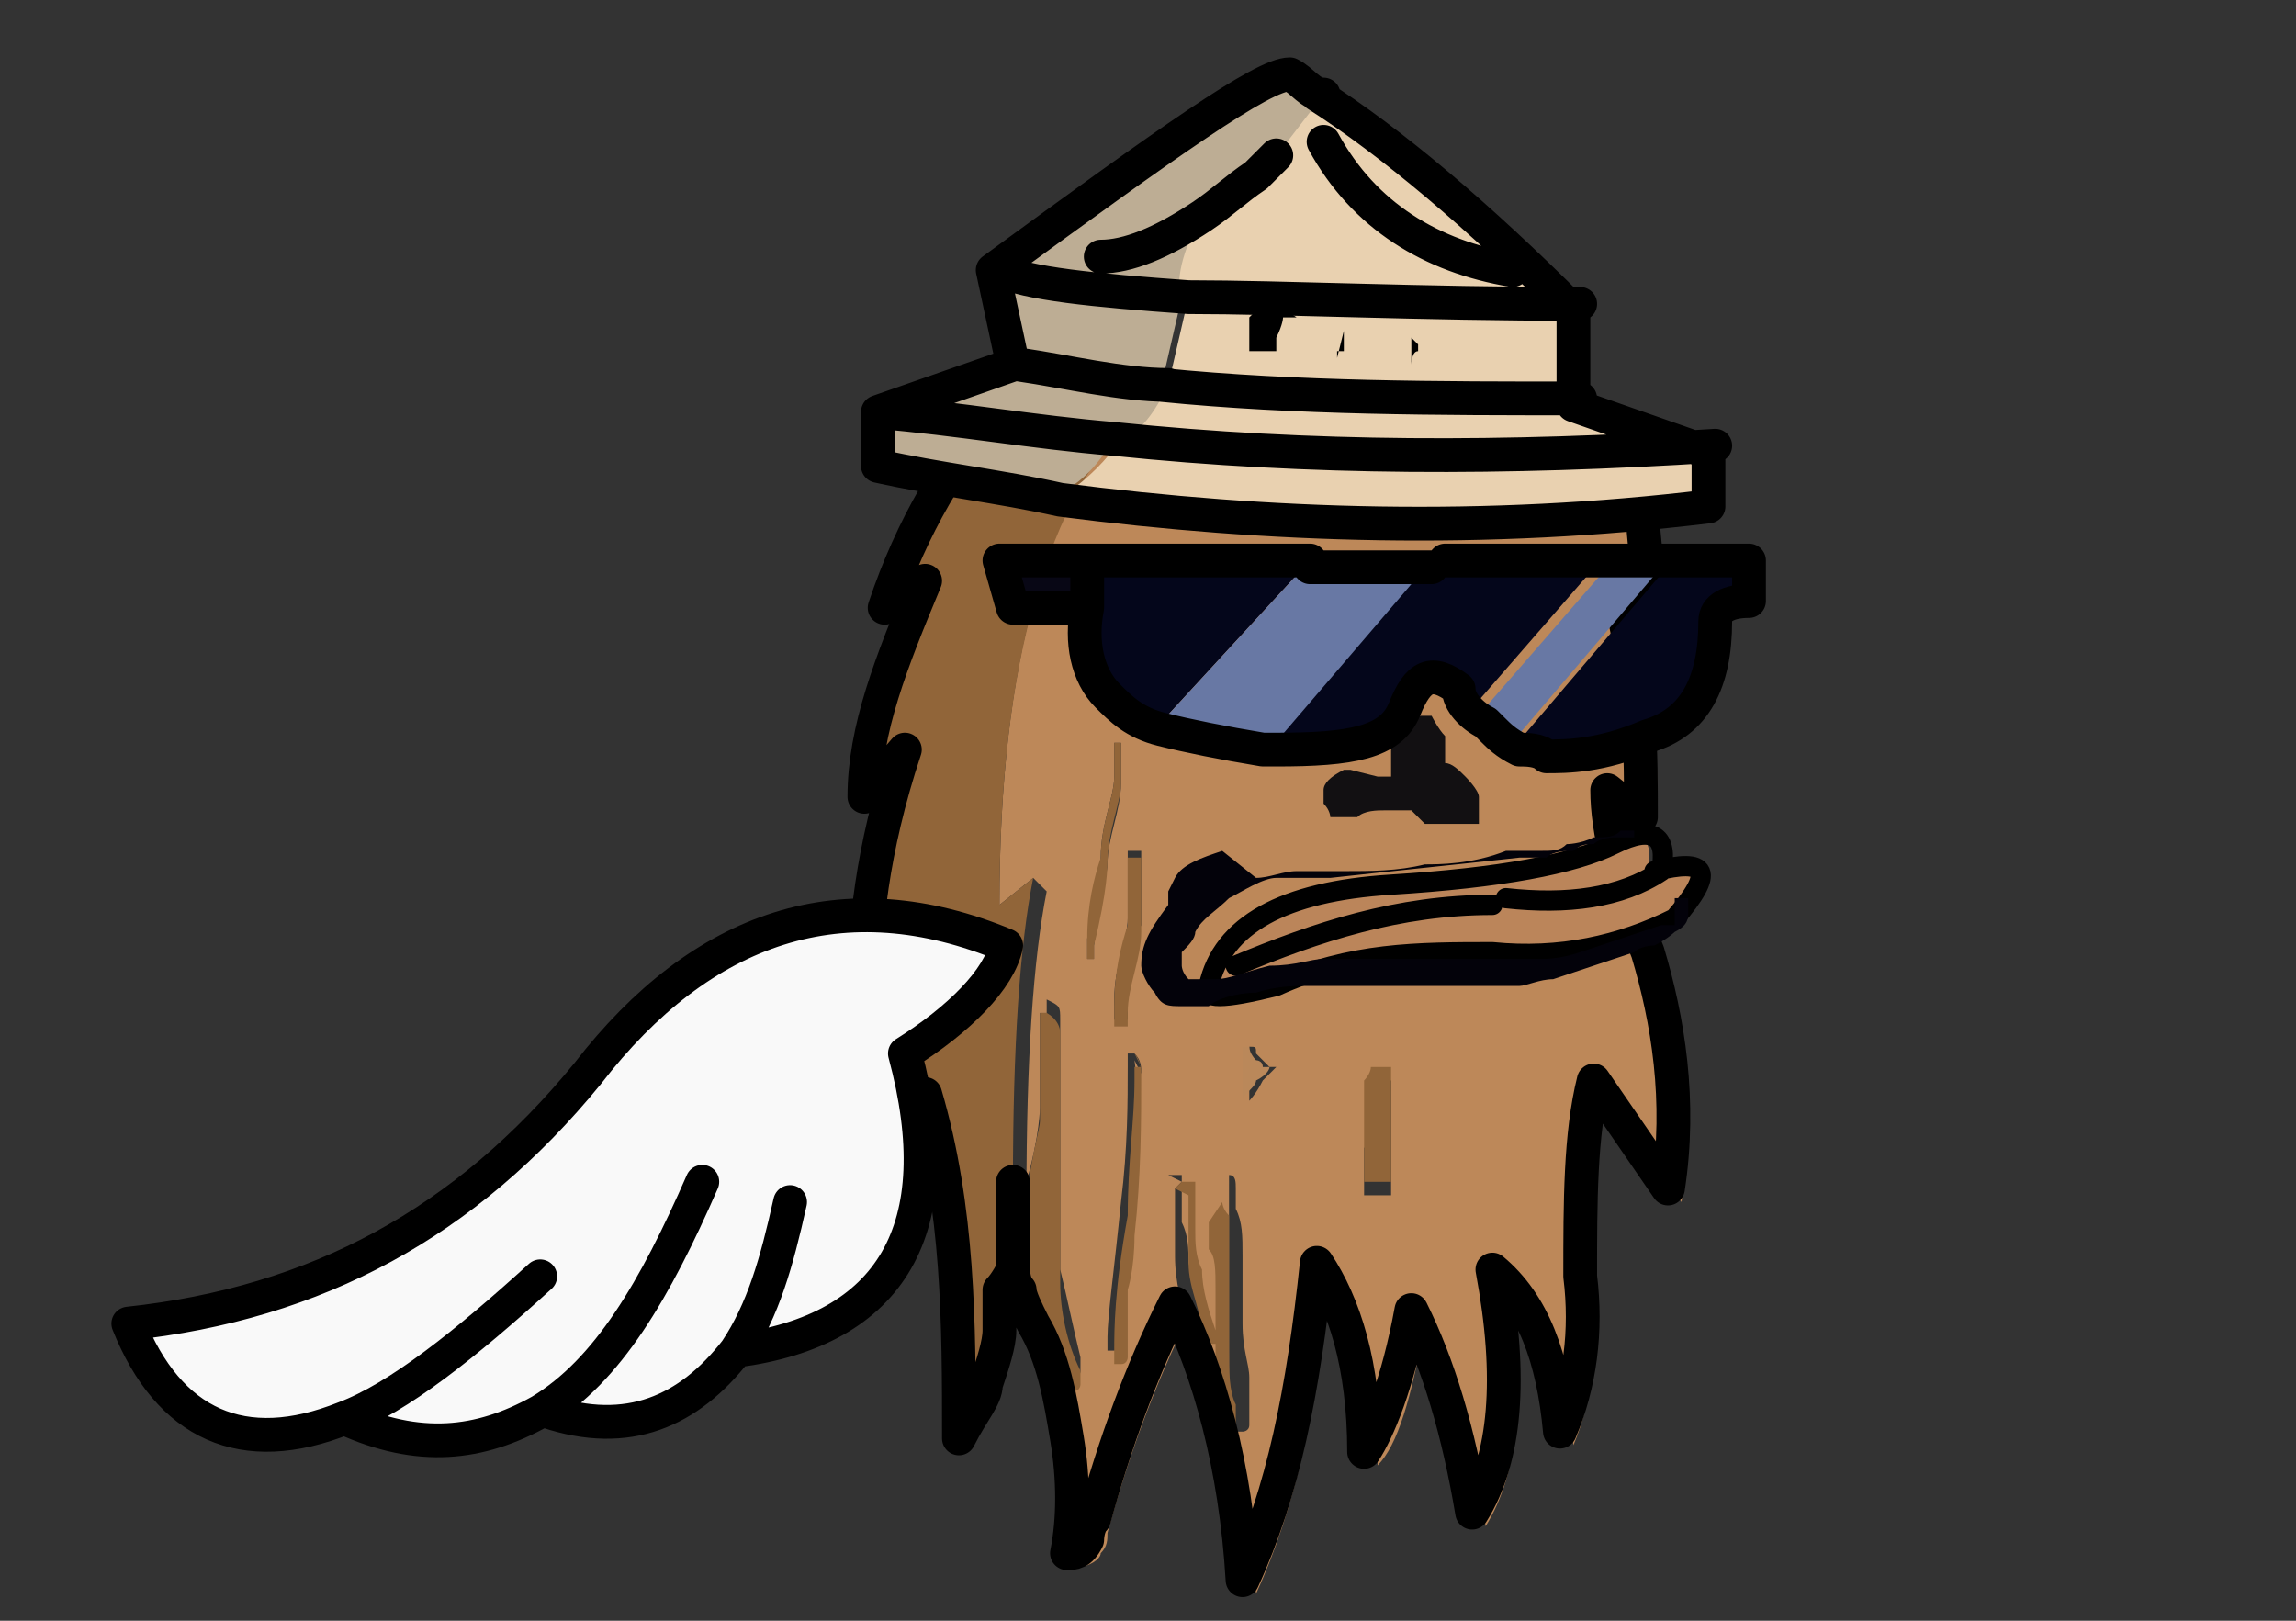 <?xml version="1.0" encoding="UTF-8"?>
<svg xmlns="http://www.w3.org/2000/svg" version="1.1" viewBox="0 0 34 24">
  <rect x="0" y="0" width="34" height="24" fill="#333333" stroke="none"/>
  <defs>
    <style>
      .cls-1 {
        fill: #04061b;
      }

      .cls-2 {
        fill: #e9d1b0;
      }

      .cls-3 {
        fill: #ba885a;
      }

      .cls-4 {
        fill: #6878a4;
      }

      .cls-5 {
        fill: #bdad94;
      }

      .cls-6 {
        fill: #bd8859;
      }

      .cls-7 {
        fill: #080715;
      }

      .cls-8 {
        fill: #121012;
      }

      .cls-9 {
        fill: #f9f9f9;
      }

      .cls-10 {
        fill: #03020a;
      }

      .cls-11 {
        stroke-width: .3px;
      }

      .cls-11, .cls-12, .cls-13 {
        fill: none;
        stroke: #000;
        stroke-linecap: round;
        stroke-linejoin: round;
      }

      .cls-12 {
        stroke-width: .5px;
      }

      .cls-13 {
        stroke-width: .5px;
      }

      .cls-14 {
        fill: #bb855a;
      }

      .cls-15 {
        fill: #916539;
      }
    </style>
  </defs>
  <!-- Generator: Adobe Illustrator 28.7.0, SVG Export Plug-In . SVG Version: 1.2.0 Build 136)  -->
  <g>
    <g id="Layer_1">
      <g>
        <g>
          <g id="Duplicate_Items_Folder_Symbol_1_copy_0_Layer3_0_FILL">
            <path class="cls-6" d="M15.3,13l-.5.4c0-3.6.7-6.1,2.1-7.4,2.5,0,5.1.5,7.6,1.1,0,1,.1,1.8.3,2.5l-.6-.5c.3,1.2.4,2.3.3,3.2l-.5-.4c0,.6.3,1.4.6,2.4.4,1,.5,2.2.3,3.5l-1.1-1.6c-.2.9-.3,1.9-.2,2.9,0,.9,0,1.6-.3,2.3-.1-1.1-.5-1.9-1-2.4.3,1.6.2,2.8-.3,3.6-.2-1.3-.5-2.3-.9-3-.2,1.1-.4,1.8-.7,2.1,0-1.3-.3-2.3-.7-2.8-.2,1.9-.5,3.4-1.1,4.7-.1-1.8-.4-3.1-1-4.1-.5,1-.9,2.1-1.2,3.2,0,.1,0,.2-.1.3,0,.1-.2.2-.3.2,0-.6,0-1.2,0-1.7-.1-.6-.3-1.1-.5-1.7-.1-.2-.2-.4-.2-.5,0-.1-.1-.3-.1-.4v-1.2c0-2,.1-3.5.3-4.5M16.6,11s0,0-.1,0c0,0,0,0,0,0,0,0,0,0,0,0,0,0,0,0,0,.2,0,0,0,.2,0,.3,0,.3-.2.7-.2,1.2,0,.3-.1.7-.2,1.2,0,0,0,.1,0,.2,0,0,0,.1,0,.1,0,0,0,0,.1,0,0,0,0,0,0,0,0,0,0-.1,0-.2.1-.7.2-1.1.2-1.2,0-.4.2-.8.2-1.2,0-.2,0-.3,0-.4,0,0,0-.2,0-.2,0,0,0,0,0,0M16.7,13.1c0,.1,0,.2,0,.2,0,0,0,.1,0,.3,0,.3-.2.7-.2,1.2,0,.1,0,.2,0,.3,0,0,0,0,.1,0,0,0,0,0,.1,0,0,0,0-.1,0-.2,0-.4,0-.8.2-1.2,0-.2,0-.3,0-.4,0-.1,0-.3,0-.5,0-.1,0-.2,0-.2,0,0,0,0-.1,0,0,0,0,0-.1,0,0,0,0,0,0,.2,0,0,0,.1,0,.2M16.9,15.9c0-.1,0-.2-.1-.3,0,0,0,0-.1,0,0,0,0,0,0,0,0,0,0,.1,0,.2,0,.5,0,1.2-.1,2-.1,1-.2,1.7-.2,2,0,.1,0,.2,0,.2,0,0,0,0,0,0,0,0,0,0,.1,0,0,0,.1,0,.1-.1,0,0,0,0,0-.2,0-.2,0-.5,0-.8,0,0,0-.3.1-.8.1-.9.2-1.7.1-2.4M18.8,15.8s0,0,0,0c0,0,0,0-.1-.1,0,0,0,0-.1-.1h0c0-.1,0-.1-.1-.1,0,.2,0,.4,0,.7,0,0,0,.1,0,.1,0,0,0,0,0,0,0,0,0,0,0,0,0,0,.1-.1.2-.3,0,0,.1-.1.2-.2M18.2,17.7s0,0,0,0c0,0,0,0,0,0,0,0,0,0,0,.2,0,0,0,.2,0,.2,0,.1,0,.3,0,.6v.8c0,.2,0,.4,0,.5,0,.2,0,.4,0,.5,0,.1,0,.2,0,.2,0,0,0,0,0,.2s0,.1,0,.2c0,0,0,.1,0,.1,0,0,0,0,.2,0,0,0,.1,0,.1-.1,0,0,0-.1,0-.2,0-.1,0-.2,0-.3v-.2c0-.2-.1-.4-.1-.8v-1c0-.3,0-.5-.1-.7,0,0,0-.1,0-.3,0-.1,0-.2-.1-.2,0,0,0,0,0,0s0,0,0,0M17.5,17.5c0,0,0,0-.1.1,0,0,0,0,0,.1,0,0,0,0,0,.1,0,0,0,.1,0,.2,0,.2,0,.4,0,.6,0,.4.1.7.2,1.1,0,0,0,0,0,.1,0,0,0,0,0,0,0,0,0,0,.1,0,0,0,0,0,.1,0,0,0,0-.1,0-.2,0-.3-.1-.6-.2-.9,0-.2,0-.4-.1-.6,0-.1,0-.2,0-.3,0-.1,0-.2,0-.3,0,0,0-.1,0-.1,0,0-.1,0-.2,0M15.5,15s0,0-.1,0c0,0,0,0,0,.1,0,0,0,.1,0,.2,0,.3,0,.7,0,1.1,0,0,0,.4-.2,1.1,0,.2,0,.4,0,.5,0,.1,0,.3,0,.5,0,.2,0,.4,0,.5,0,.2.1.3.2.5,0,.1.1.2.1.2,0,0,0,.1,0,.3,0,.1,0,.2.1.3,0,0,0,.1.1.1,0,0,.1,0,.2,0,0,0,.1,0,.1-.1,0,0,0-.1,0-.2-.1-.4-.2-.9-.3-1.3,0-.2,0-.6,0-1v-.6c0-.3,0-.5,0-.7,0-.3,0-.5,0-.7,0-.3,0-.5,0-.7,0-.2,0-.2-.2-.3M20.6,16.5c0-.1,0-.2,0-.3,0,0,0,0,0-.1,0,0,0,0,0-.1,0,0,0,0-.1,0,0,0-.1,0-.2,0,0,0,0,0,0,.2v.6c0,.1-.1.2-.1.2v.4c0,0,0,.1,0,.2,0,0,0,0,0,.1,0,0,0,0,.2,0s.1,0,.2,0c0,0,0,0,0,0,0,0,0,0,0,0,0,0,0,0,0-.2,0,0,0-.1,0-.2,0,0,0-.1,0-.2,0,0,0-.2,0-.2,0,0,0-.1,0-.2Z"/>
            <path class="cls-15" d="M20.6,16.2c0,0,0,.2,0,.3,0,0,0,.1,0,.2,0,0,0,.1,0,.2,0,.1,0,.2,0,.2,0,0,0,0,0,.2,0,0,0,.1,0,.2,0,0,0,0,0,0,0,0,0,0,0,0,0,0,0,0-.2,0s-.1,0-.2,0c0,0,0,0,0-.1,0,0,0-.1,0-.2v-.4c0,0,0-.1,0-.2v-.6c0,0,.1-.1.1-.2,0,0,0,0,.2,0,0,0,.1,0,.1,0,0,0,0,0,0,.1,0,0,0,0,0,.1M15.4,15s0,0,.1,0c0,0,.2.1.2.3,0,.2,0,.4,0,.7,0,.2,0,.4,0,.7,0,.1,0,.4,0,.7v.6c0,.5,0,.8,0,1,0,.4.1.9.3,1.3,0,0,0,.1,0,.2,0,0,0,.1-.1.1,0,0-.1,0-.2,0,0,0,0,0-.1-.1,0-.1,0-.2-.1-.3,0-.1,0-.2,0-.3,0,0,0,0-.1-.2,0-.1-.2-.3-.2-.5,0-.1,0-.3,0-.5,0-.2,0-.4,0-.5,0-.1,0-.3,0-.5.1-.7.2-1,.2-1.1,0-.4,0-.8,0-1.1,0-.1,0-.2,0-.2,0,0,0,0,0-.1M17.4,17.6c0,0,0,0,.1-.1,0,0,.1,0,.2,0,0,0,0,0,0,.1,0,0,0,.2,0,.3,0,0,0,.2,0,.3,0,.2,0,.4.1.6,0,.3.1.6.2.9,0,0,0,.1,0,.2,0,0,0,0-.1,0,0,0-.1,0-.1,0,0,0,0,0,0,0,0,0,0,0,0-.1,0-.4-.2-.7-.2-1.1,0-.3,0-.5,0-.6,0-.1,0-.2,0-.2,0,0,0-.1,0-.1,0,0,0,0,0-.1M18.1,17.8s0,0,0,0c0,0,0,0,0,0s0,0,0,0c0,0,0,.1.1.2,0,.2,0,.3,0,.3,0,.1,0,.4,0,.7v1c0,.3,0,.6.1.8v.2c0,0,0,.2,0,.3,0,0,0,.1,0,.2,0,0,0,.1-.1.1,0,0-.1,0-.2,0,0,0,0,0,0-.1,0,0,0,0,0-.2s0-.1,0-.2c0,0,0,0,0-.2,0-.2,0-.3,0-.5,0-.1,0-.3,0-.5v-.8c0-.3,0-.5-.1-.6,0,0,0-.2,0-.2,0,0,0-.1,0-.2,0,0,0,0,0,0M16.8,15.6c0,0,.1.1.1.3,0,.7,0,1.5-.1,2.4,0,.5-.1.8-.1.8,0,.3,0,.6,0,.8,0,0,0,.2,0,.2,0,0,0,.1-.1.1,0,0,0,0-.1,0,0,0,0,0,0,0,0,0,0-.1,0-.2,0-.3,0-.9.2-2,0-.8.1-1.4.1-2,0-.1,0-.2,0-.2,0,0,0,0,0,0,0,0,0,0,.1,0M16.7,13.3c0,0,0-.1,0-.2,0-.1,0-.2,0-.2,0,0,0-.1,0-.2,0,0,0,0,.1,0,0,0,0,0,.1,0,0,0,0,.1,0,.2,0,.2,0,.4,0,.5,0,0,0,.1,0,.4,0,.4-.2.8-.2,1.2s0,.2,0,.2c0,0,0,0-.1,0,0,0,0,0-.1,0,0,0,0-.1,0-.3,0-.5.1-.9.2-1.2,0-.2,0-.3,0-.3M16.5,11s0,0,.1,0c0,0,0,0,0,0,0,0,0,.1,0,.2,0,0,0,.2,0,.4,0,.3-.2.7-.2,1.2,0,0,0,.4-.2,1.2,0,.1,0,.2,0,.2,0,0,0,0,0,0,0,0,0,0-.1,0,0,0,0,0,0-.1,0,0,0,0,0-.2,0-.5.1-.9.2-1.2,0-.5.2-.9.2-1.2,0-.1,0-.3,0-.3,0-.1,0-.2,0-.2,0,0,0,0,0,0,0,0,0,0,0,0M13.6,8.6l-.6.4c.4-1.2,1-2.2,1.7-3,.7,0,1.4,0,2.2,0-1.4,1.4-2.1,3.8-2.1,7.4l.5-.4c-.2,1-.3,2.5-.3,4.5v1.2c0,0-.1.2-.2.3,0,.1,0,.3,0,.6,0,.2-.1.5-.2.8,0,.2-.2.4-.4.8,0-1.7,0-3.4-.5-5.1,0,.3,0,.5-.2.8-.1.3-.3.5-.5.6,0-1.2.2-2.4.4-3.7-.3,0-.5.2-.6.7,0-.8.1-2,.6-3.5l-.6.7c0-1,.4-2,.9-3.2Z"/>
            <path class="cls-3" d="M18.8,15.8s0,0,0,0c0,0,0,.1-.2.2,0,.1-.2.2-.2.3,0,0,0,0,0,0,0,0,0,0,0,0,0,0,0,0,0-.1,0-.2,0-.4,0-.7,0,0,0,0,.1,0h0c0,.1.1.2.1.2,0,0,.1,0,.1.1Z"/>
          </g>
          <path id="Duplicate_Items_Folder_Symbol_1_copy_0_Layer3_0_1_STROKES" class="cls-13" d="M15,18.8c0,0-.1.2-.2.3,0,.1,0,.3,0,.6,0,.2-.1.5-.2.8,0,.2-.2.4-.4.8,0-1.7,0-3.4-.5-5.1,0,.3,0,.5-.2.8-.1.3-.3.5-.5.6,0-1.2.2-2.4.4-3.7-.3,0-.5.2-.6.7,0-.8.1-2,.6-3.5l-.6.7c0-1,.4-2,.9-3.2l-.6.4c.4-1.2,1-2.2,1.7-3,.7,0,1.4,0,2.2,0M15,17.5v1.2c0,.1,0,.3.1.4,0,.1.1.3.2.5.3.5.4,1.1.5,1.7.1.6.1,1.2,0,1.7.1,0,.2,0,.3-.2,0,0,0-.2.1-.3.3-1.1.7-2.2,1.2-3.2.5,1,.9,2.4,1,4.1.6-1.3.9-2.8,1.1-4.7.4.6.7,1.5.7,2.8.2-.3.5-1,.7-2.1.4.8.7,1.8.9,3,.5-.8.6-2,.3-3.6.6.5.9,1.3,1,2.4.3-.7.4-1.5.3-2.3,0-1.1,0-2.1.2-2.9l1.1,1.6c.2-1.3,0-2.5-.3-3.5-.4-1-.6-1.8-.6-2.4l.5.4c0-.9,0-2-.3-3.2l.6.5c-.2-.7-.3-1.6-.3-2.5-2.5-.6-5-1-7.6-1.1M12.7,14.6s0,0,0,0"/>
        </g>
        <g id="Duplicate_Items_Folder_Symbol_1_copy_0_Layer3_1_FILL">
          <path class="cls-8" d="M20.4,11.5h.2c0-.1,0-.1,0-.1,0,0,0,0,0,0,0,0,0-.2,0-.3,0,0,0-.1.1-.2,0,0,0-.1,0-.2,0,0,0,0,.1-.1,0,0,.1,0,.2,0,0,0,.1,0,.2,0,0,0,.1.2.2.3,0,.2,0,.3,0,.4.1,0,.2.1.3.2,0,0,.2.2.2.3,0,.1,0,.2,0,.3,0,0,0,.1,0,.1,0,0,0,0-.1,0,0,0-.1,0-.2,0,0,0,0,0-.2,0h-.3c-.1-.1-.2-.2-.2-.2,0,0-.1,0-.2,0,0,0,0,0-.2,0-.1,0-.3,0-.4.1-.2,0-.3,0-.4,0,0,0,0-.1-.1-.2,0,0,0-.1,0-.2,0-.1.1-.2.3-.3,0,0,0,0,.1,0Z"/>
        </g>
        <g>
          <g>
            <g id="Duplicate_Items_Folder_Symbol_1_0_Layer0_0_FILL">
              <path class="cls-14" d="M23.7,12.5c.6-.3.8-.1.7.4-.6.4-1.4.5-2.3.4.9.1,1.7,0,2.3-.4.8-.2.9,0,.3.7-.8.4-1.7.6-2.7.5-1.1,0-2.1,0-3.2.5-.8.2-1.1.2-1,0,.2-.9,1.1-1.4,2.7-1.5,1.6-.1,2.7-.3,3.3-.6M22.1,13.4c-1.4,0-2.6.4-3.8.9,1.1-.6,2.4-.9,3.8-.9Z"/>
            </g>
            <path id="Duplicate_Items_Folder_Symbol_1_0_Layer0_0_1_STROKES" class="cls-11" d="M24.5,12.9c.8-.2.9,0,.3.7-.8.4-1.7.6-2.7.5-1.1,0-2.1,0-3.2.5-.8.2-1.1.2-1,0,.2-.9,1.1-1.4,2.7-1.5,1.6-.1,2.7-.3,3.3-.6.6-.3.8-.1.7.4-.6.4-1.4.5-2.3.4M22.1,13.4c-1.4,0-2.6.4-3.8.9"/>
          </g>
          <g id="Duplicate_Items_Folder_Symbol_1_0_Layer0_0_MEMBER_0_FILL">
            <path class="cls-10" d="M18.6,13c.2,0,.4-.1.6-.1.1,0,.3,0,.7,0,.4,0,.8,0,1.2-.1.2,0,.7,0,1.2-.2.2,0,.4,0,.5,0,.2,0,.3,0,.4-.1,0,0,.2,0,.4-.1.2,0,.3,0,.4-.1,0,0,.2,0,.2,0,0,0,0,0,0,0,0,0,0,0,0,0,0,0,0,0,0,.1,0,0,0,0-.1,0,0,0,0,0-.1,0h-.1c0,0-.2,0-.3.1-.1,0-.2,0-.3.1-.1,0-.3,0-.4.1,0,0-.2,0-.4,0-.9.1-1.9.2-2.8.3-.2,0-.3,0-.4,0-.1,0-.3,0-.4,0-.2,0-.5.2-.7.3-.2.2-.4.3-.5.5,0,.1-.1.2-.2.3,0,0,0,.2,0,.2,0,0,0,.1.1.2,0,0,.1,0,.2,0,0,0,.1,0,.2,0,.2,0,.4-.1.8-.2.4,0,.6-.1.8-.1,0,0,.1,0,.3,0,.1,0,.2,0,.3,0,.1,0,.3,0,.6,0,.6,0,1.1,0,1.4,0,0,0,.2,0,.3,0,.1,0,.2,0,.3,0,.1,0,.3,0,.6-.1l1.2-.4c0,0,.1,0,.1,0,0,0,0,0,.1,0,0,0,0,0,0-.2,0,0,0-.1,0-.2,0,0,0,0,.1,0,0,0,0,0,.1,0,0,0,0,.1,0,.2,0,.1,0,.2-.2.3,0,0-.1.1-.3.2,0,0-.2,0-.3.1l-1.2.4c-.2,0-.4.1-.5.1,0,0-.2,0-.3,0,0,0-.1,0-.3,0-.2,0-.4,0-.7,0-.1,0-.3,0-.7,0-.1,0-.3,0-.3,0-.1,0-.2,0-.3,0,0,0-.2,0-.3,0-.2,0-.3,0-.3,0-.1,0-.4,0-.7.1-.3,0-.6.1-.7.2-.1,0-.2,0-.2,0,0,0-.2,0-.2,0-.2,0-.3,0-.4-.2-.1-.1-.2-.3-.2-.4,0-.3.1-.5.4-.9,0,0,0,0,0-.1,0,0,0,0,0-.1,0,0,.1-.2.1-.2.1-.2.4-.3.7-.4Z"/>
          </g>
        </g>
        <g>
          <g id="Duplicate_Items_Folder_Symbol_1_copy_0_Layer1_0_FILL">
            <path class="cls-1" d="M21.4,10.2c-.3-.3-.6-.2-.8.3-.1.5-.8.7-1.9.6l2.4-2.8h2.6s-2,2.3-2,2.3c-.2-.2-.3-.4-.4-.5M24.6,8.4h1.1s0,.6,0,.6c-.2,0-.4.1-.5.3,0,.9-.4,1.5-1,1.7-.7.2-1.2.3-1.5.3-.1,0-.3,0-.4-.1l2.3-2.7M16,9v-.7s3.4,0,3.4,0l-2.3,2.5c-.4-.1-.7-.3-.8-.5-.3-.4-.4-.8-.3-1.3Z"/>
            <path class="cls-4" d="M22.3,11.1c-.1,0-.3-.2-.4-.3,0,0,0,0-.1-.1l2-2.3h.8s-2.3,2.7-2.3,2.7M18.8,11.1c0,0-.1,0-.2,0-.6,0-1.1-.1-1.5-.3l2.3-2.5h1.8s-2.4,2.8-2.4,2.8Z"/>
            <path class="cls-7" d="M16,9h-1c0,0-.2-.7-.2-.7h1.3s0,.7,0,.7Z"/>
          </g>
          <path id="Duplicate_Items_Folder_Symbol_1_copy_0_Layer1_0_1_STROKES" class="cls-13" d="M16,9h-1c0,0-.2-.7-.2-.7h1.3s0,.7,0,.7c-.1.5,0,1,.3,1.3.2.2.4.4.8.5.4.1.9.2,1.5.3,0,0,.1,0,.2,0,1.1,0,1.7-.1,1.9-.6.2-.5.4-.6.8-.3,0,.2.2.4.4.5,0,0,0,0,.1.1.1.1.2.2.4.3.1,0,.3,0,.4.1.3,0,.8,0,1.5-.3.7-.2,1-.8,1-1.7,0-.2.2-.3.5-.3v-.6s-1.1,0-1.1,0h-.8s-2.6,0-2.6,0h0M19.4,8.3h0s-3.4,0-3.4,0M19.4,8.4h1.8"/>
        </g>
        <g>
          <g id="Duplicate_Items_Folder_Symbol_1_copy_0_Layer0_0_MEMBER_0_FILL">
            <path class="cls-2" d="M15.8,7.3c.3-.2.6-.5.8-.8,2.9.3,5.8.3,8.9.1v.8c-3.4.3-6.6.3-9.6-.1M17.3,5.7l.3-1.3c1.4,0,3.4.1,5.8.1v1.4c-2,0-4.1,0-6.1-.2M16.5,6.5c.3-.1.5-.4.7-.8,2,.2,4.1.3,6.2.2l2,.7c-3.1.2-6,.2-8.9-.1M18.9,2.3c0,0-.2.2-.3.3l1-1.3c1.1.7,2.4,1.8,3.7,3.2-2.4,0-4.3,0-5.8-.1-.2-.3,0-.7.3-1.2.2-.2.5-.3.8-.6.1,0,.2-.2.3-.3M22.4,4c-1.2-.2-2.2-.8-2.8-1.9.7,1,1.6,1.7,2.8,1.9Z"/>
            <path class="cls-5" d="M16.5,6.5c-.2.3-.4.6-.8.8-.9-.1-1.8-.3-2.7-.5v-.8c1.1.2,2.3.3,3.5.4M18.6,2.6c-.3.2-.5.4-.8.6-.6.4-1.1.6-1.5.6.4,0,.9-.2,1.5-.6-.3.5-.4,1-.3,1.2-1.4,0-2.4-.2-2.8-.4,2.6-1.9,4-2.9,4.4-2.9.2,0,.3.2.5.3l-1,1.3M15,5.4l-.3-1.4c.4.2,1.4.3,2.8.4l-.3,1.3c-.7,0-1.5-.2-2.2-.3M13.1,6.1l2-.7c.7.1,1.5.2,2.2.3-.2.4-.4.7-.7.8-1.2-.1-2.3-.3-3.5-.4Z"/>
          </g>
          <path id="Duplicate_Items_Folder_Symbol_1_copy_0_Layer0_0_MEMBER_0_1_STROKES" class="cls-13" d="M19.6,1.4c-.2,0-.3-.2-.5-.3-.4,0-1.8,1-4.4,2.9l.3,1.4-2,.7v.8c.9.2,1.8.3,2.7.5,3.1.4,6.3.5,9.6.1v-.8s-2-.7-2-.7v-1.4c-1.4-1.4-2.7-2.5-3.8-3.2ZM18.6,2.6c-.3.2-.5.4-.8.6-.6.4-1.1.6-1.5.6M18.9,2.3c0,0-.2.2-.3.3M16.5,6.5c-1.2-.1-2.3-.3-3.5-.4M14.8,4c.4.2,1.4.3,2.8.4M17.3,5.7c-.7,0-1.5-.2-2.2-.3M17.6,4.4c1.4,0,3.4.1,5.8.1M23.4,5.9c-2.1,0-4.2,0-6.2-.2M25.4,6.6c-3.1.2-6,.2-8.9-.1M22.4,4c-1.2-.2-2.2-.8-2.8-1.9"/>
        </g>
        <g id="Duplicate_Items_Folder_Symbol_1_copy_0_Layer0_0_MEMBER_1_MEMBER_0_FILL">
          <path d="M20.9,5s0,0,0,0,0,0,0,0c0,0,0,0,0,0,0,0,0,0,0,0,0,0,0,0,0,0,0,0,0,0,0,0,0,0,0,0,0,0,0,0,0,0,0,0,0,0,0,0,0,0,0,0,0,0,0,0,0,0,0,0,0,0,0,0,0,0,0,0,0,0,0,0,0,0,0,0,0,0,0,0,0,0,0,0,0,0,0,0,0,0,0,0,0,0,0,.1,0,.2,0,0,0,0,0,.1,0,0,0,0,0,.1,0,0,0,0,0,0,0,0,0,0,0,0,0,0,0,0,0,0,0,0,0,0,0,0,0,0,0,0,0,0,0,0,0,0,0,0,0,0,0,0,0,0,0,0,0,0,0,0,0,0,0-.2.1-.2,0,0,0,0,0,0,0,0,0,0,0,0,0,0,0,0,0,0,0,0,0,0,0,0,0,0,0,0,0,0,0,0,0,0,0,0,0,0,0,0,0,0,0,0,0,0,0-.1,0,0,0,0,0,0M20.3,5.1s0,0,0,0c0,0,0,0,0,0,0,0,0,0,0,0,0,0,0,0,0,0,0,0,0,0,0,0,0,0,0,0,0,0,0,0,0,0,0,0,0,0,0,0,0,.1,0,0,0,.1,0,.1,0,0,0,0,0,0,0,0,0,0,0,0,0,0,0,0,0,0,0,0,0,0,0,0,0,0,0,0,0,0,0,0,0,0,0,0,0,0,0,0,0,0,0,0,0,0,0,0,0,0,0,0,0,0,0,0,0,0,0,0,0,0,0,0,0,0,0,0,0,0,0,0,0,0,0,0,0,0,0,0,0,0,0,0,0,0,0,0,0,0,0,0,0,0,0,0,0,0,0,0,0,0,0,0,0,0,0,0,0,0,0,0,0,0,0,0,0,0,0,0,0,0,0,0,0,0,0,0,0,0,0,0,0,0,0,0,0,0,0,0,0,0,0,0,0,0,0,0,0,0,0,0,0,0,0,0,0,0,0,0,0,0,0,0,0,0,0,0,0,0,0,0,0,0,0,0,0,0,0,0,0,0,0,0,0,0,0,0,0,0,0,0,0,0,0,0,0-.1,0,0,0-.1,0-.1M19.8,5.3c0,0,0-.1,0-.2,0,0,0,0,0-.1,0,0,0,0,0,0,0,0,0,0,0,0,0,0,0,0,0,0,0,0,0,0,0,0,0,0,0,0,0,0,0,0,0,0,0,0h0c0,0,0,0,0,0,0,0,0,0,0,0,0,0,0,0,0,0,0,0,0,0,0,0,0,0,0,0,0,0,0,0,0,0,0,0,0,0,0,0,0,0,0,0,0,0,0,0,0,0,0,0,0,0,0,0,0,0,0,0,0,0,0,0,0,.1,0,0,0,0,0,.1h.1c0,0,0-.1,0-.1,0,0,0,0,0,0,0,0,0,0,0,0s0,0,0,0c0,0,0,0,0,0,0,0,0,0,0,0,0,0,0,0,0,0,0,0,0,0,0,0,0,0,0,0,0,0,0,0,0,0,0,0,0,0,0,0,0,0,0,0,0,0,0,0,0,0,0,0,0,0,0,0,0,0,0,0,0,0,0,0,0,0,0,0,0,0,0,0,0,0,0-.1,0-.2M19.2,4.7s0,0,0,0c0,0,0,0,0,0,0,0,0,0,0,0,0,0,0,0,0,0,0,0,0,0,0,0,0,0,0,0,0,0,0,0,0,0-.1,0,0,0,0,0-.1,0,0,0,0,.1-.1.3,0,0,0,0,0,.1,0,0,0,0,0,.1,0,0,0,0,0,0,0,0,0,0,0,0,0,0,0,0,0,0,0,0,0,0,0,0,0,0,0,0,0,0,0,0,0,0,0,0,0,0,0,0,0,0,0,0,0,0,0,0,0,0,0,0-.2,0,0,0-.2,0-.2,0,0,0,0,0,0-.1,0,0,0,0,0-.1,0,0,0-.2,0-.2,0,0,0,0,0-.1,0,0,.1-.1.2-.2,0,0,.2,0,.2,0M19.5,4.7s0,0,0,0c0,0,0,0,0,0,0,0,0,0,0,0,0,0,0,0,0,0,0,0,0,0,0,0,0,0,0,0,0,0,0,0,0,0,0,0,0,0,0,.2,0,.3,0,0,0,0,0,0,0,0,0,0,0,0,0,0,0,0,0,0,0,0,0,0,0,0,0,0,0,0,0,0,0,0,0,0,0,0,0,0,0,0,0,0,0,0,0,0,0,0,0,0,0,0,0,0,0,0,0,0,0,0,0,0,0,0,0,0,0,0,0,0,0,0,0,0,0,0,0,0,0,0,0,0,0,0,0,0,0,0,0,0,0,0,0,0,0,0,0,0,0,0,0,0,0,0,0,0,0,0,0,0,0,0,0,0,0,0,0,0,0,0,0,0,0,0,0,0,0,0,0,0,0,0,0,0,0,0,0,0,0,0,0,0,0,0,0,0,0,0,0,0,0,0,0-.1,0-.2,0,0,0-.1,0-.1,0,0,0,0,0-.1,0,0,0,0,0-.1,0,0,0,0,0-.1Z"/>
        </g>
      </g>
      <g>
        <g id="Symbol_1_0_Layer0_0_FILL">
          <path class="cls-9" d="M1.9,19.7c.6,1.5,1.7,2,3.2,1.4.8-.3,1.8-1.1,2.9-2.1-1.1,1.1-2.1,1.8-2.9,2.1,1.1.4,2.1.4,2.9-.1.9-.6,1.7-1.8,2.4-3.4-.7,1.6-1.4,2.8-2.4,3.4,1.2.4,2.1,0,2.8-.9.4-.6.6-1.3.8-2.2-.2.9-.4,1.6-.8,2.2,2.3-.3,3.2-1.8,2.5-4.4.8-.5,1.4-1.1,1.5-1.6-2.4-1-4.5-.3-6.2,1.9-1.8,2.2-4,3.4-6.8,3.7Z"/>
        </g>
        <path id="Symbol_1_0_Layer0_0_1_STROKES" class="cls-12" d="M10.9,20c2.3-.3,3.2-1.8,2.5-4.4.8-.5,1.4-1.1,1.5-1.6-2.4-1-4.5-.3-6.2,1.9-1.8,2.2-4,3.4-6.8,3.7.6,1.5,1.7,2,3.2,1.4.8-.3,1.8-1.1,2.9-2.1M8.1,20.9c1.2.4,2.1,0,2.8-.9.4-.6.6-1.3.8-2.2M10.4,17.5c-.7,1.6-1.4,2.8-2.4,3.4-.9.5-1.8.6-2.9.1"/>
      </g>
    </g>
  </g>
</svg>